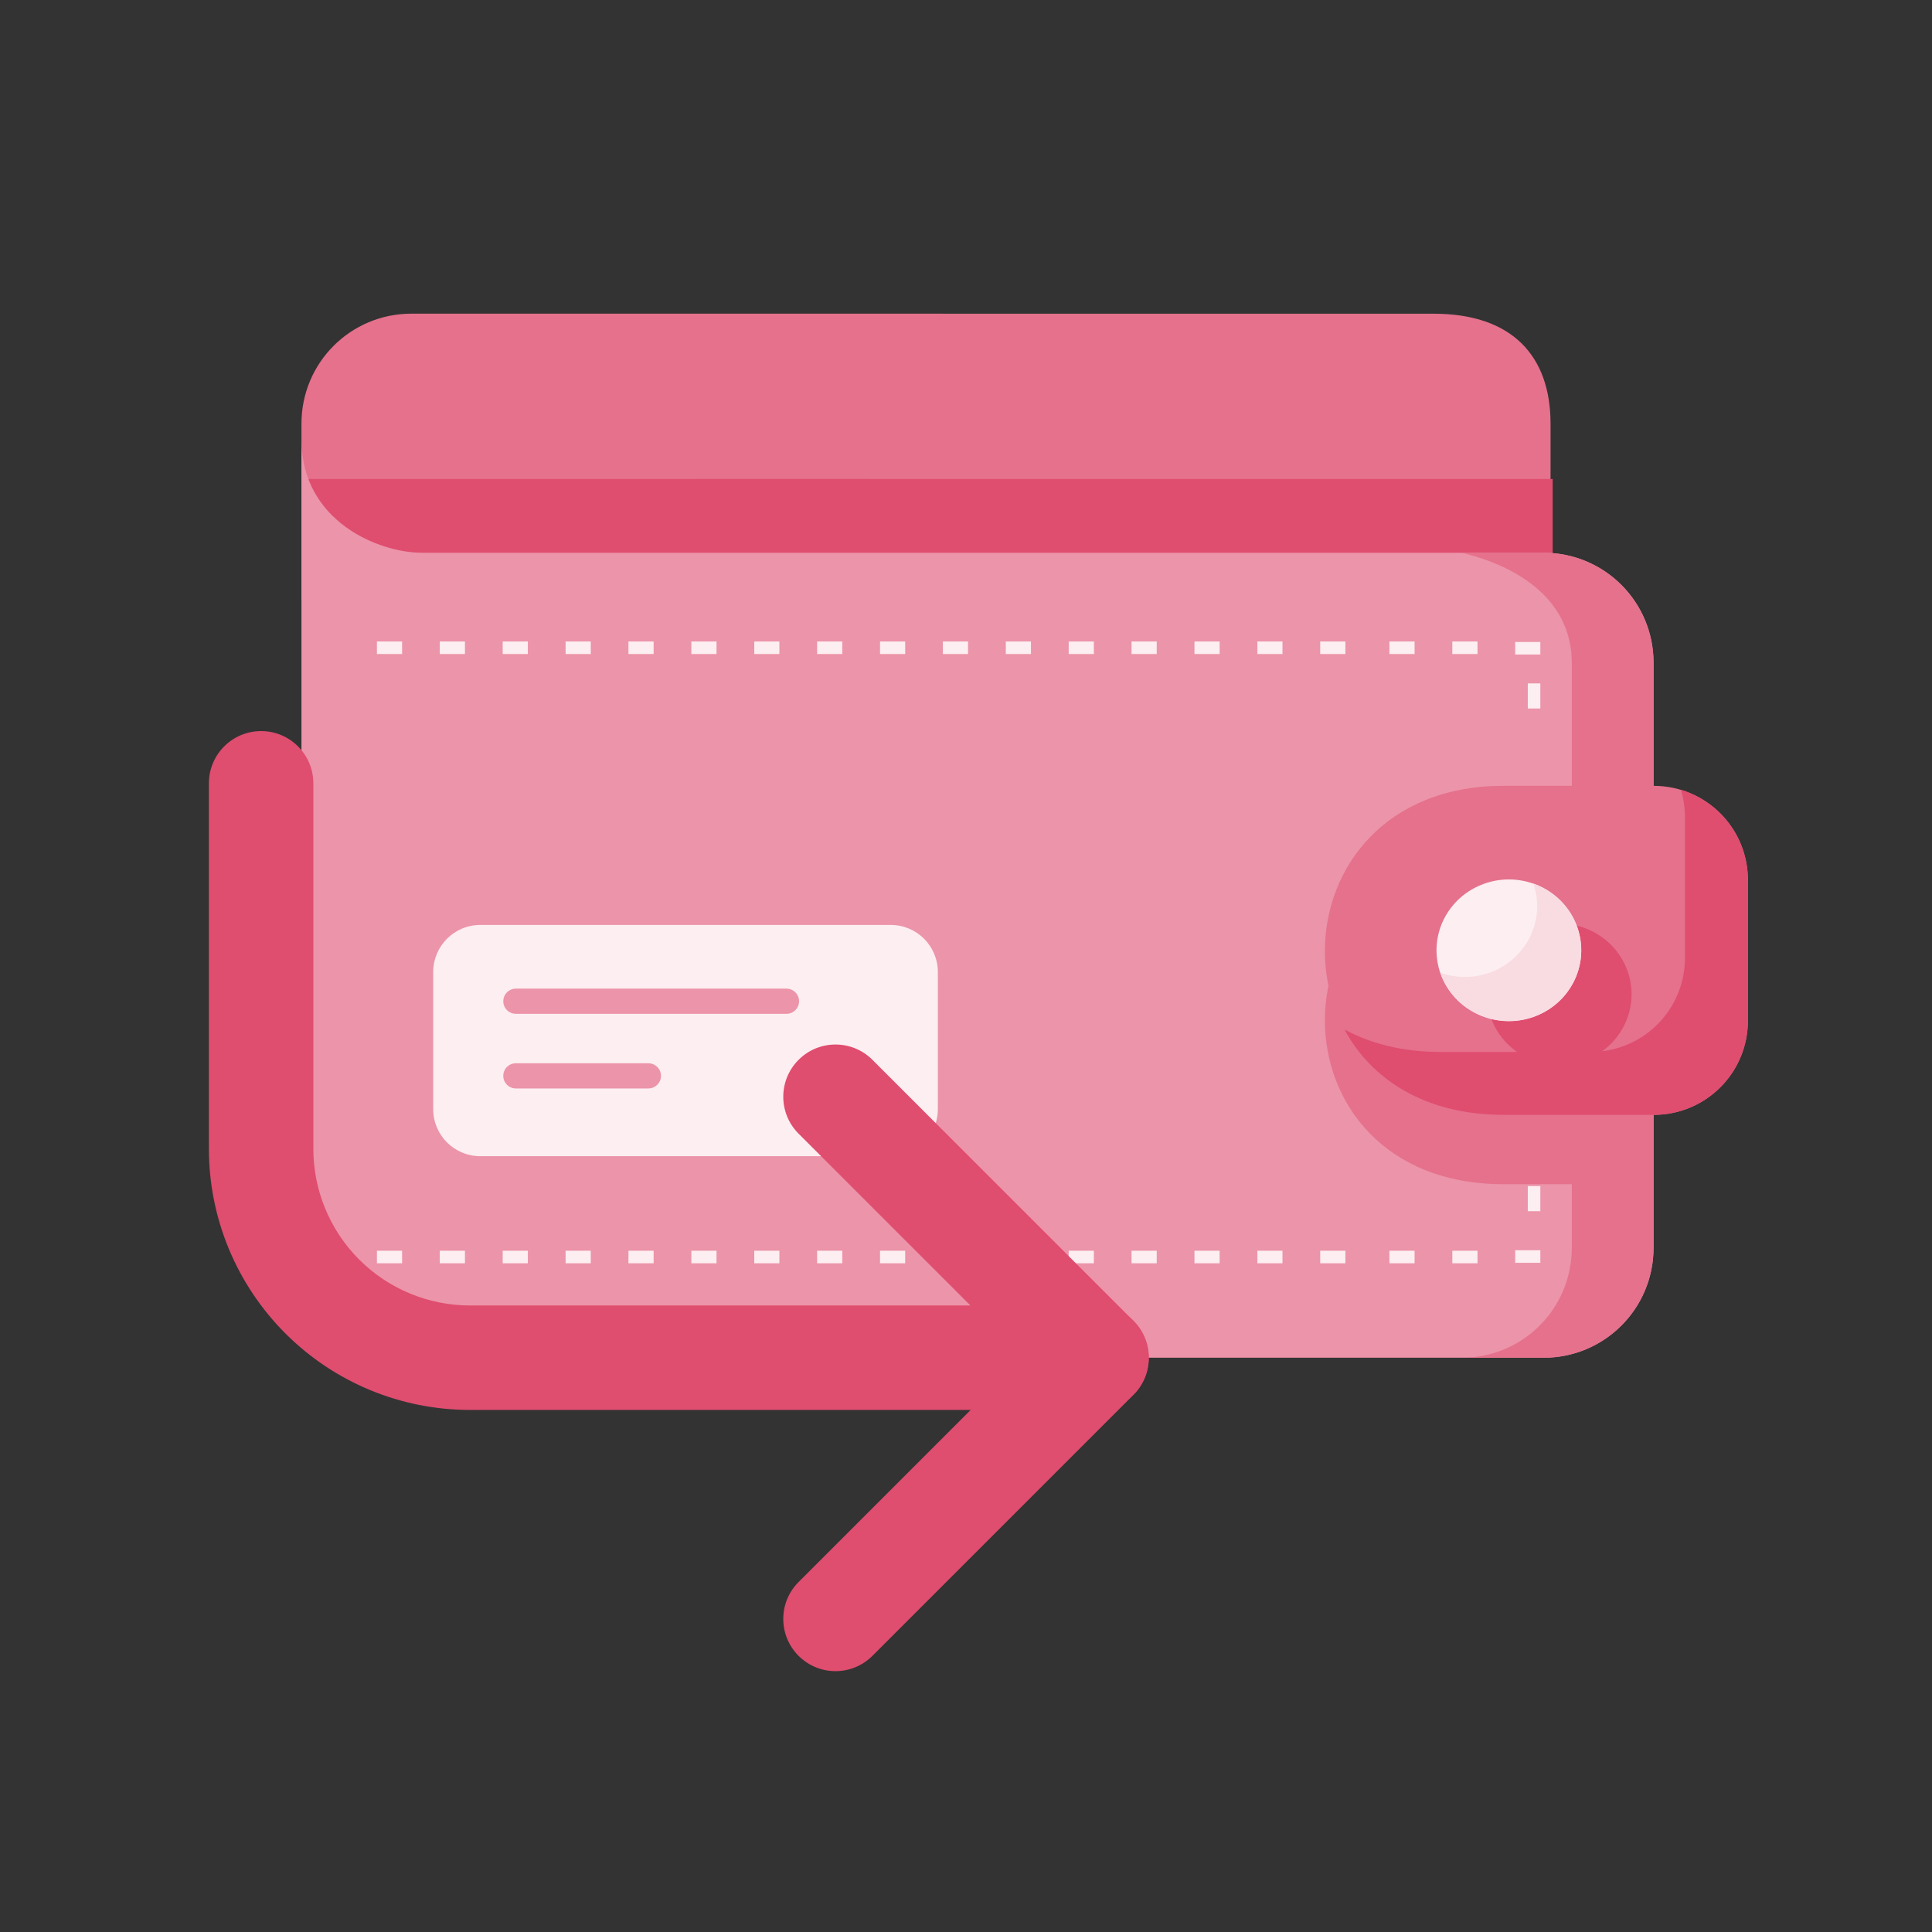 <svg width="32" height="32" viewBox="0 0 32 32" fill="none" xmlns="http://www.w3.org/2000/svg">
<rect x="0" y="0" width="32" height="32" fill="#333333" stroke="none"/>
<path fill-rule="evenodd" clip-rule="evenodd" d="M23.745 5.196L6.816 5.195C5.806 5.195 4.993 6.008 4.993 7.018L4.993 9.924H25.682L25.682 7.019C25.682 5.901 25.051 5.196 23.745 5.196Z" fill="#E5718C"/>
<path fill-rule="evenodd" clip-rule="evenodd" d="M4.996 7.934V9.947L25.717 9.947V7.934H4.996Z" fill="#DF4D6F"/>
<path fill-rule="evenodd" clip-rule="evenodd" d="M11.539 7.934C11.497 8.095 11.476 8.26 11.476 8.428C11.476 8.799 11.584 9.159 11.784 9.488H14.263C14.375 9.148 14.434 8.79 14.435 8.428C14.434 8.262 14.422 8.097 14.397 7.934H11.539Z" fill="#DF4D6F"/>
<path fill-rule="evenodd" clip-rule="evenodd" d="M4.993 7.277C4.993 8.648 6.292 9.155 6.982 9.155H25.565C26.575 9.155 27.388 9.968 27.388 10.978V20.665C27.388 21.675 26.575 22.488 25.565 22.488H6.816C5.806 22.488 4.993 21.675 4.993 20.665V7.277Z" fill="#EC94A9"/>
<path fill-rule="evenodd" clip-rule="evenodd" d="M24.211 9.156C25.194 9.39 26.034 9.969 26.034 10.979V14.163H24.904C20.98 14.163 20.936 19.614 24.904 19.614H26.034V20.666C26.034 21.676 25.221 22.489 24.211 22.489H25.565C26.575 22.489 27.388 21.676 27.388 20.666V19.614V14.163V10.979C27.388 9.969 26.575 9.156 25.565 9.156H24.211Z" fill="#E5718C"/>
<path fill-rule="evenodd" clip-rule="evenodd" d="M24.904 13.016H27.388C28.254 13.016 28.951 13.713 28.951 14.578V16.904C28.951 17.769 28.254 18.466 27.388 18.466H24.904C20.936 18.466 20.98 13.016 24.904 13.016Z" fill="#E5718C"/>
<path fill-rule="evenodd" clip-rule="evenodd" d="M27.842 13.082C27.885 13.226 27.909 13.378 27.909 13.536V15.861C27.909 16.663 27.312 17.319 26.537 17.412C26.688 17.303 26.81 17.161 26.895 16.997C26.979 16.834 27.023 16.653 27.024 16.47C27.024 16.315 26.993 16.163 26.933 16.02C26.872 15.878 26.784 15.748 26.673 15.639C26.561 15.53 26.429 15.444 26.284 15.385C26.138 15.326 25.982 15.296 25.825 15.296C25.507 15.296 25.202 15.419 24.977 15.64C24.752 15.86 24.626 16.158 24.626 16.47C24.626 16.656 24.672 16.84 24.759 17.006C24.847 17.172 24.974 17.316 25.129 17.424H23.862C23.229 17.424 22.697 17.284 22.268 17.051C22.703 17.859 23.581 18.465 24.904 18.465H27.388C28.254 18.465 28.951 17.769 28.951 16.903V14.578C28.951 13.87 28.485 13.276 27.842 13.082Z" fill="#DF4D6F"/>
<path fill-rule="evenodd" clip-rule="evenodd" d="M6.243 10.625V10.833H6.66V10.625H6.243ZM7.284 10.625V10.833H7.701V10.625H7.284ZM8.326 10.625V10.833H8.743V10.625H8.326ZM9.368 10.625V10.833H9.785V10.625H9.368ZM10.409 10.625V10.833H10.826V10.625H10.409ZM11.451 10.625V10.833H11.868V10.625H11.451ZM12.493 10.625V10.833H12.909V10.625H12.493ZM13.534 10.625V10.833H13.951V10.625H13.534ZM14.576 10.625V10.833H14.993V10.625H14.576ZM15.617 10.625V10.833H16.034V10.625H15.617ZM16.659 10.625V10.833H17.076V10.625H16.659ZM17.701 10.625V10.833H18.118V10.625H17.701ZM18.742 10.625V10.833H19.159V10.625H18.742ZM19.784 10.625V10.833H20.201V10.625H19.784ZM20.826 10.625V10.833H21.242V10.625H20.826ZM21.867 10.625V10.833H22.284V10.625H21.867ZM23.013 10.625V10.833H23.43V10.625H23.013ZM24.055 10.625V10.833H24.472V10.625H24.055ZM25.096 10.633V10.841H25.513V10.633H25.096ZM25.305 11.319V11.735H25.513V11.319H25.305Z" fill="#FCEEF1"/>
<path fill-rule="evenodd" clip-rule="evenodd" d="M26.191 15.74C26.191 16.051 26.064 16.35 25.84 16.57C25.615 16.79 25.31 16.914 24.992 16.914C24.674 16.914 24.369 16.79 24.144 16.57C23.919 16.35 23.793 16.051 23.793 15.74C23.793 15.586 23.824 15.433 23.884 15.291C23.945 15.149 24.033 15.019 24.144 14.91C24.255 14.801 24.388 14.715 24.533 14.656C24.678 14.597 24.834 14.566 24.992 14.566C25.149 14.566 25.305 14.597 25.451 14.656C25.596 14.715 25.728 14.801 25.84 14.91C25.951 15.019 26.039 15.149 26.099 15.291C26.16 15.433 26.191 15.586 26.191 15.74Z" fill="#FCEEF1"/>
<path fill-rule="evenodd" clip-rule="evenodd" d="M25.396 14.633C25.438 14.753 25.46 14.881 25.461 15.008C25.461 15.657 24.924 16.182 24.262 16.182C24.123 16.182 23.985 16.158 23.855 16.111C24.018 16.589 24.477 16.911 24.991 16.911C25.653 16.911 26.19 16.386 26.19 15.738C26.19 15.243 25.871 14.8 25.396 14.633Z" fill="#F9DBE2"/>
<path fill-rule="evenodd" clip-rule="evenodd" d="M6.243 20.924V20.716H6.66V20.924H6.243ZM7.284 20.924V20.716H7.701V20.924H7.284ZM8.326 20.924V20.716H8.743V20.924H8.326ZM9.368 20.924V20.716H9.785V20.924H9.368ZM10.409 20.924V20.716H10.826V20.924H10.409ZM11.451 20.924V20.716H11.868V20.924H11.451ZM12.493 20.924V20.716H12.909V20.924H12.493ZM13.534 20.924V20.716H13.951V20.924H13.534ZM14.576 20.924V20.716H14.993V20.924H14.576ZM15.617 20.924V20.716H16.034V20.924H15.617ZM16.659 20.924V20.716H17.076V20.924H16.659ZM17.701 20.924V20.716H18.118V20.924H17.701ZM18.742 20.924V20.716H19.159V20.924H18.742ZM19.784 20.924V20.716H20.201V20.924H19.784ZM20.826 20.924V20.716H21.242V20.924H20.826ZM21.867 20.924V20.716H22.284V20.924H21.867ZM23.013 20.924V20.716H23.43V20.924H23.013ZM24.055 20.924V20.716H24.472V20.924H24.055ZM25.096 20.916V20.708H25.513V20.916H25.096ZM25.305 20.061V19.645H25.513V20.061H25.305Z" fill="#FCEEF1"/>
<path d="M7.956 15.32H14.753C15.186 15.32 15.534 15.669 15.534 16.102V18.369C15.534 18.802 15.186 19.15 14.753 19.15H7.956C7.523 19.15 7.175 18.802 7.175 18.369V16.102C7.175 15.669 7.523 15.32 7.956 15.32Z" fill="#FCEEF1"/>
<path fill-rule="evenodd" clip-rule="evenodd" d="M8.545 16.375C8.429 16.375 8.336 16.468 8.336 16.584C8.336 16.699 8.429 16.792 8.545 16.792H13.026C13.141 16.793 13.235 16.699 13.235 16.584C13.235 16.468 13.141 16.375 13.026 16.375H8.545ZM8.545 17.611C8.429 17.611 8.336 17.704 8.336 17.819C8.336 17.935 8.429 18.028 8.545 18.028H10.739C10.854 18.028 10.948 17.935 10.948 17.819C10.948 17.704 10.854 17.611 10.739 17.611H8.545Z" fill="#EC94A9"/>
<path fill-rule="evenodd" clip-rule="evenodd" d="M13.227 17.554C13.565 17.216 14.112 17.216 14.45 17.554L18.774 21.878C19.112 22.216 19.112 22.764 18.774 23.102L14.45 27.426C14.112 27.764 13.565 27.764 13.227 27.426C12.889 27.088 12.889 26.541 13.227 26.203L16.94 22.49L13.227 18.777C12.889 18.439 12.889 17.892 13.227 17.554Z" fill="#DF4D6F"/>
<path fill-rule="evenodd" clip-rule="evenodd" d="M4.325 12.109C4.802 12.109 5.19 12.497 5.19 12.974V19.028C5.19 19.716 5.463 20.376 5.95 20.863C6.436 21.349 7.096 21.623 7.784 21.623H18.163C18.64 21.623 19.027 22.01 19.027 22.488C19.027 22.965 18.64 23.353 18.163 23.353H7.784C6.637 23.353 5.537 22.897 4.727 22.086C3.916 21.275 3.46 20.175 3.46 19.028V12.974C3.46 12.497 3.847 12.109 4.325 12.109Z" fill="#DF4D6F"/>
</svg>
